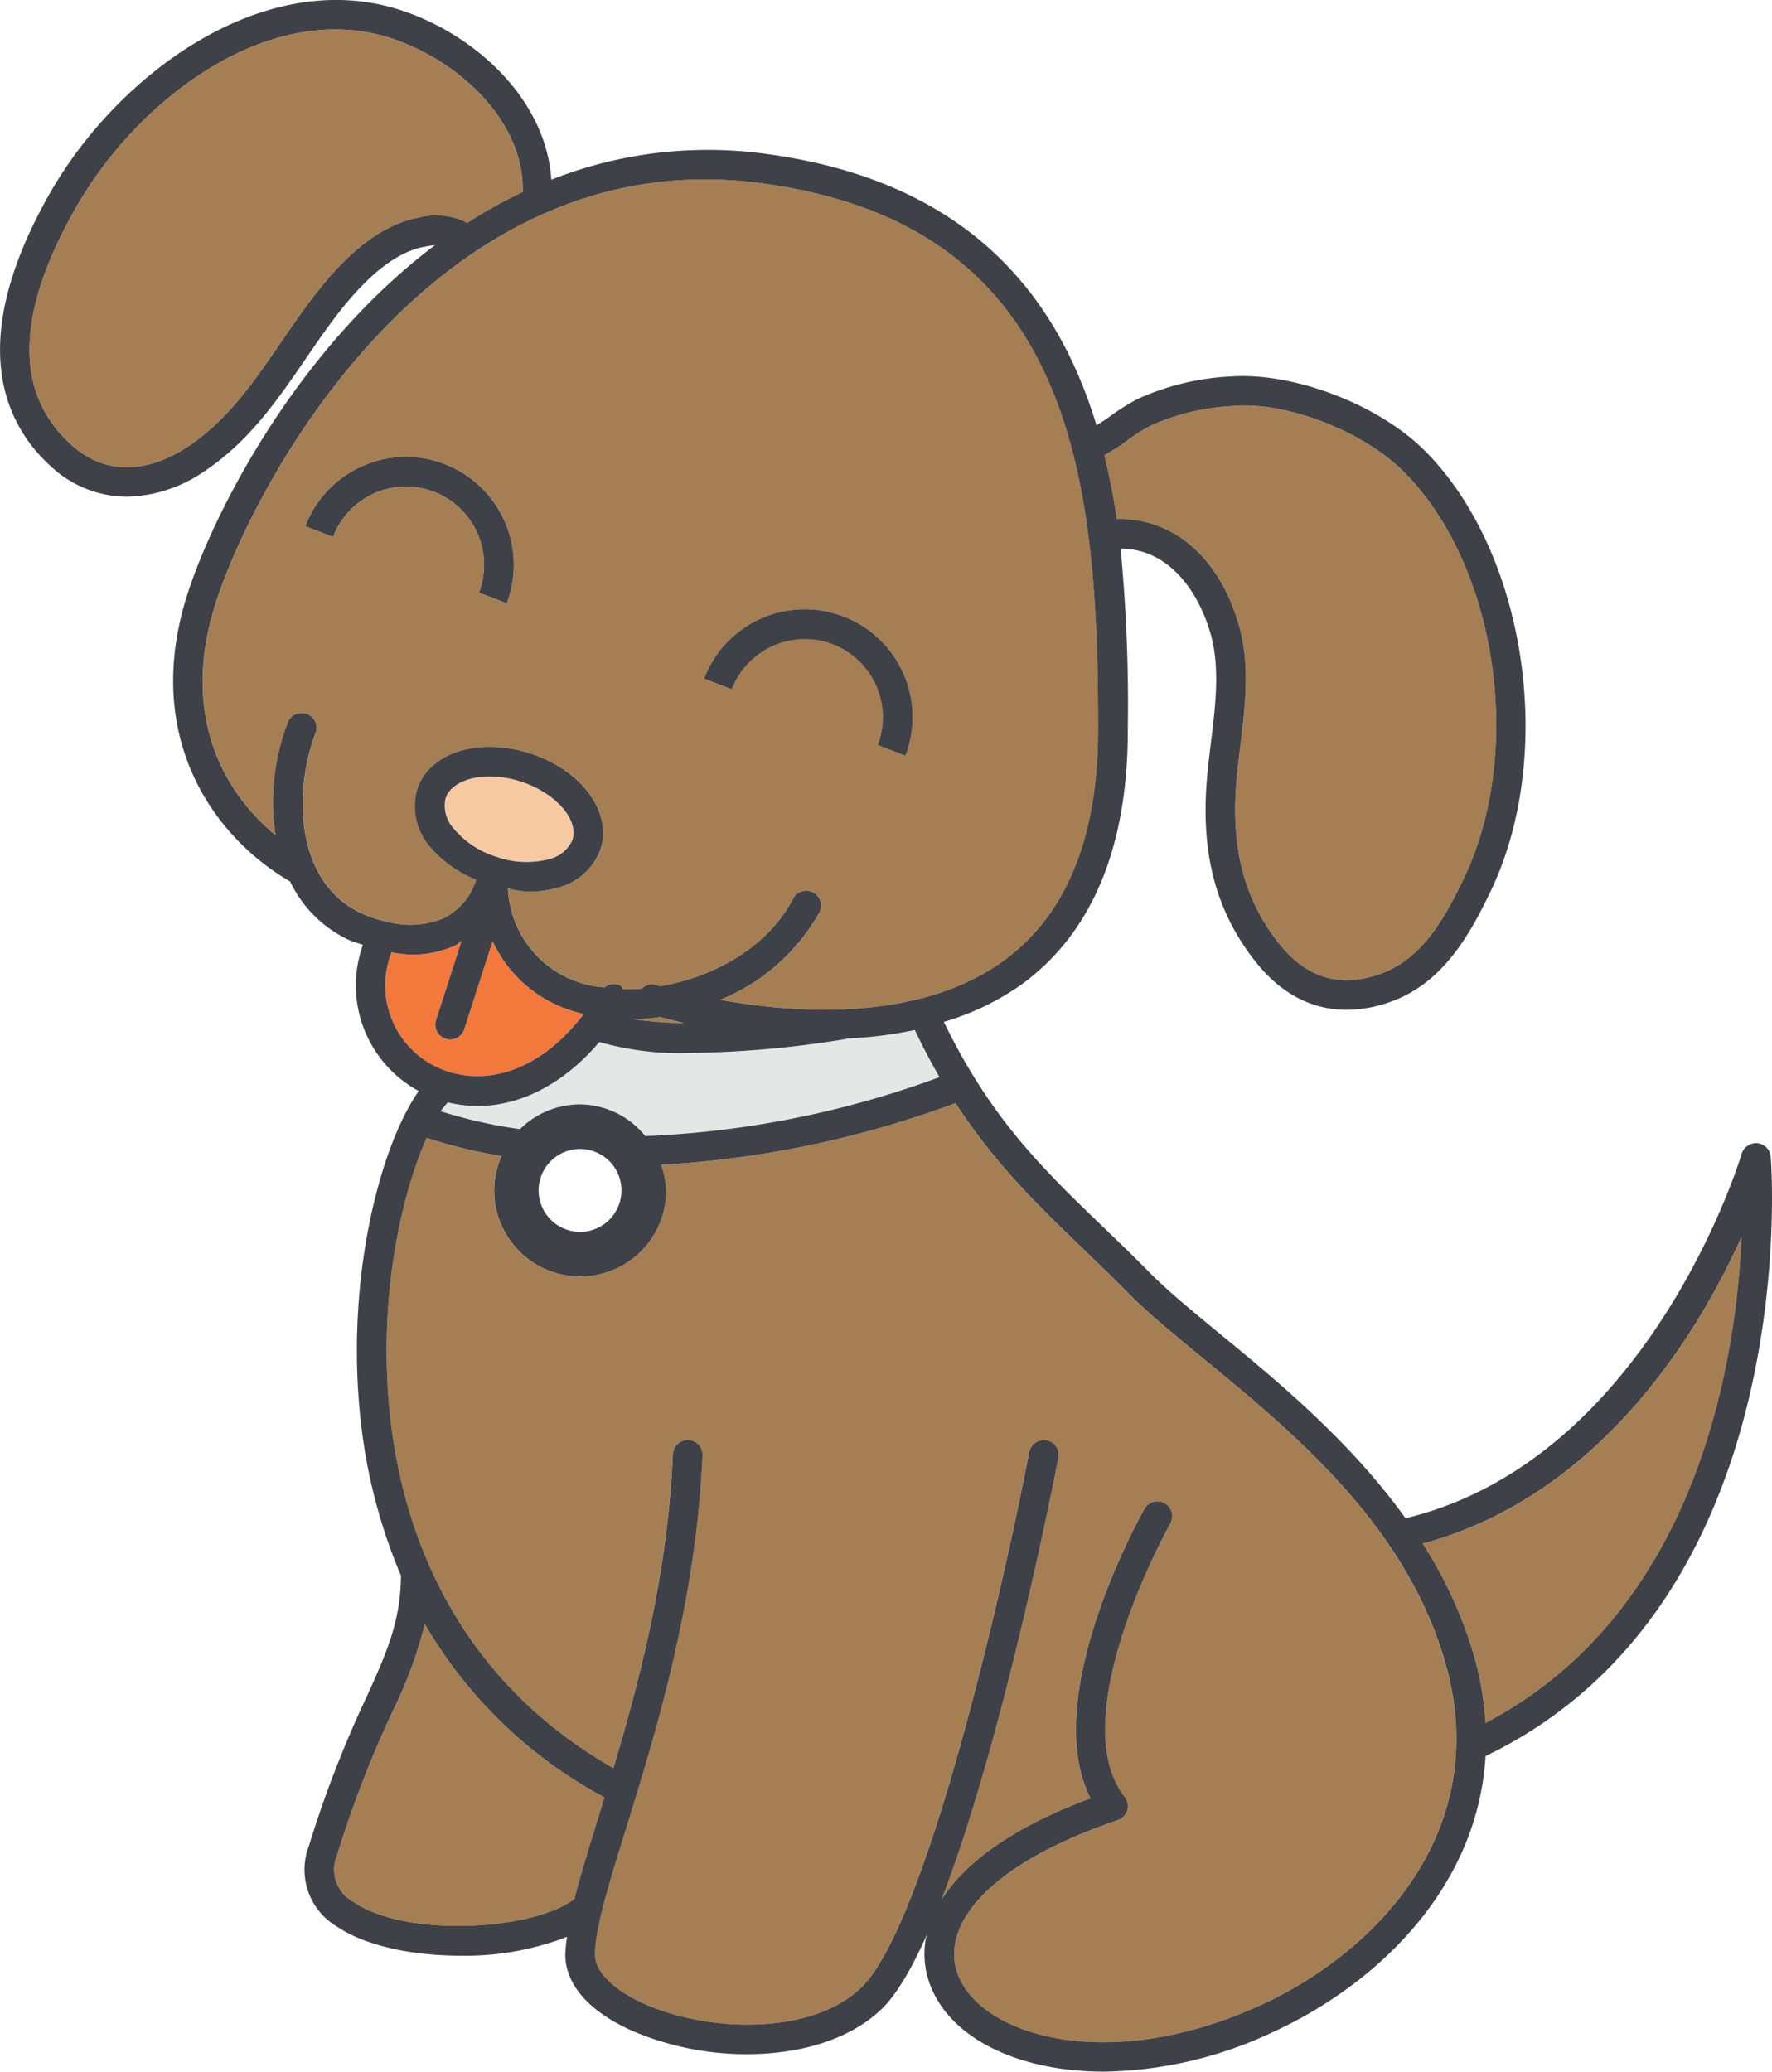 <svg xmlns="http://www.w3.org/2000/svg" height="208.355" width="178.285"><g fill="#a57f53"><path d="M39.084 3.766C27.06.042 13.868 9.873 7.57 20.992c-5.991 10.554-6.141 18.536-.45 23.707 4.451 4.053 9.316 1.865 11.816.2 3.96-2.634 6.563-6.426 9.32-10.444.907-1.324 1.816-2.654 2.779-3.944 2.421-3.25 6.2-7.68 11.024-8.606a6.8 6.8 0 014.947.52 48.653 48.653 0 015.584-3.109c.184-7.334-6.806-13.482-13.506-15.55z"/><path d="M39.042 92.714l.006.006a8.841 8.841 0 005.5-.329 6.387 6.387 0 003.372-3.914 11.711 11.711 0 01-4.606-3.279 6.2 6.2 0 01-1.33-5.815c1.214-3.7 6.22-5.3 11.387-3.608s8.274 5.919 7.063 9.629v.006a6.2 6.2 0 01-4.5 3.909 10.486 10.486 0 01-2.815.364 13.425 13.425 0 01-2.006-.328 10.453 10.453 0 008.548 9.8c.376.082.788.1 1.181.151a1.432 1.432 0 011.607-.179c.136.082.161.242.26.355.621.015 1.255-.01 1.895-.058a1.369 1.369 0 011.388-.379l.453.134c5.351-.9 10.8-3.875 13.365-8.8a1.493 1.493 0 012.646 1.385 20.213 20.213 0 01-9.986 8.788c7.541 1.352 20.046 2.277 28.584-3.98 6.306-4.616 9.48-12.5 9.439-23.405 0-25.463-2.63-50.664-34.031-54.758-31.912-4.2-50.256 28.795-54.621 41.845-3.686 11 .207 19.055 5.893 23.738a22.3 22.3 0 011.251-11.374 1.494 1.494 0 012.784 1.083c-2.185 5.624-2.2 14.964 4.6 18.132a13.246 13.246 0 002.644.876c.004.011.017.005.029.005zm45.8-30.722a10.86 10.86 0 016.258 14l-2.791-1.07a7.859 7.859 0 10-14.683-5.609l-2.791-1.07a10.864 10.864 0 0114.008-6.249zm-51.329-8l-2.791-1.07a10.786 10.786 0 015.706-6.028 10.656 10.656 0 018.3-.226 10.864 10.864 0 016.261 14l-2.791-1.07a7.858 7.858 0 10-14.682-5.609zM124.69 63.022c1.1 3.93.589 8.058.1 12.042-.161 1.317-.321 2.62-.418 3.889-.483 6.507.864 11.548 4.248 15.861 2.765 3.511 6.083 4.56 10.132 3.182 4.3-1.461 6.576-5.582 8.545-9.676 6.1-12.748 3.332-31.463-6.042-40.858-4.1-4.114-11.925-7.145-17.295-6.617a22.678 22.678 0 00-8.2 1.975 18.485 18.485 0 00-2.552 1.639c-.66.48-1.379.912-2.1 1.337a69.23 69.23 0 011.268 6.408c5.641-.149 10.385 3.881 12.314 10.818z"/></g><path d="M58.366 125.385a5.664 5.664 0 10-5.671-5.664 5.671 5.671 0 005.671 5.664z" fill="none" stroke="#3e4147" stroke-miterlimit="10" stroke-width="2.992"/><path d="M68.852 102.893a63.788 63.788 0 01-2.407-.6 22.108 22.108 0 01-2.7.214 36.131 36.131 0 005.107.386zM60.81 180.763a45.893 45.893 0 01-18.065-17.426 43.315 43.315 0 01-3.192 8.673 110.153 110.153 0 00-5.63 14.552 3.7 3.7 0 001.674 4.739c5.275 3.582 17.978 2.855 22.2-.311.593-2.321 1.418-5 2.354-8.028.204-.674.441-1.49.659-2.199zM143.146 155.246a43.051 43.051 0 015.1 11.052 31.894 31.894 0 011.221 6.979c21.214-11.132 25.192-36.116 25.765-48.886-4.405 9.791-14.294 26.041-32.086 30.855z" fill="#a57f53"/><path d="M55.119 86.441a3.443 3.443 0 002.473-1.954c.669-2.058-1.69-4.739-5.15-5.87a10.367 10.367 0 00-3.164-.522c-2.2 0-4 .81-4.458 2.222a3.43 3.43 0 00.837 3.031 9.841 9.841 0 009.463 3.093z" fill="#f7c9a1"/><path d="M121.034 136.614c-3.014-2.482-5.616-4.615-7.632-6.665a227.011 227.011 0 00-4.543-4.451c-4.484-4.31-8.785-8.484-12.734-14.551a100.993 100.993 0 01-29.63 6.2 8.406 8.406 0 01.522 2.581 8.653 8.653 0 11-17.306 0 8.565 8.565 0 01.741-3.455 50.557 50.557 0 01-7.535-1.829c-2.6 5.829-5.012 16.559-3.623 28.442 1.29 11.008 6.344 25.779 22.406 34.937 2.634-8.783 5.48-19.614 5.988-31.563a1.5 1.5 0 011.492-1.433.177.177 0 01.061.007 1.488 1.488 0 011.431 1.549c-.628 14.737-4.7 27.877-7.674 37.47-1.756 5.658-3.141 10.129-3.141 12.728 0 1.756 1.937 3.641 5.177 5.047 6.529 2.812 16.609 2.99 21.537-1.659 6.648-6.254 14.5-41.05 16.969-53.928a1.514 1.514 0 011.748-1.187 1.5 1.5 0 011.188 1.749c-.283 1.47-5.459 28.2-11.765 44.462 2.491-3.947 7.634-7.461 15-10.2-5.182-10.135 4.979-28.315 5.438-29.124a1.493 1.493 0 012.6 1.468c-.109.192-10.876 19.455-4.6 27.519a1.5 1.5 0 01.25 1.351 1.485 1.485 0 01-.953.981c-9.635 3.257-15.6 7.817-16.376 12.515-.394 2.386.684 4.69 3.035 6.487 5 3.827 15.491 5.178 27.67-.377 11.655-5.315 23.519-17.549 18.594-34.549-3.985-13.813-15.269-23.077-24.335-30.522z" fill="#a57f53"/><path d="M58.74 101.975a13.091 13.091 0 01-9.181-7.316l-2.852 8.851a1.491 1.491 0 01-1.419 1.035 1.514 1.514 0 01-.456-.075 1.493 1.493 0 01-.964-1.879l2.569-7.976c-.247.14-.406.383-.669.5a10.742 10.742 0 01-4.4.9 13.609 13.609 0 01-1.975-.235 9.077 9.077 0 004.2 11.372c3.861 2.02 9.904 1.662 15.147-5.177z" fill="#f3783c"/><path d="M85.176 104.483a102.688 102.688 0 01-15.674 1.413 29.171 29.171 0 01-9.2-1.1c-3.851 4.515-8.252 6.436-12.259 6.436a12.532 12.532 0 01-2.981-.366 7.047 7.047 0 00-.729.894 49.027 49.027 0 007.979 1.8 8.613 8.613 0 016.052-2.493 8.515 8.515 0 016.554 3.188 96.817 96.817 0 0029.609-5.927 65.391 65.391 0 01-2.492-4.741 40.982 40.982 0 01-6.867.86z" fill="#e5e6e6"/><path d="M43.66 49.451A7.874 7.874 0 0148.196 59.6l2.791 1.07a10.864 10.864 0 00-6.261-14 10.656 10.656 0 00-8.3.226 10.786 10.786 0 00-5.706 6.028l2.791 1.07a7.85 7.85 0 0110.146-4.54zM83.774 64.778a7.873 7.873 0 014.536 10.149l2.791 1.07a10.848 10.848 0 00-20.265-7.749l2.791 1.07a7.882 7.882 0 0110.147-4.54z" fill="#3e4147"/><path d="M178.155 116.326a1.5 1.5 0 00-1.344-1.357 1.524 1.524 0 00-1.578 1.069c-.088.312-9.3 30.755-33.817 36.653-5.487-7.645-12.672-13.613-18.484-18.391-2.949-2.421-5.493-4.512-7.4-6.453-1.56-1.584-3.1-3.058-4.6-4.505-6.037-5.8-11.287-10.906-15.969-20.572a26.531 26.531 0 007.843-3.78c7.125-5.211 10.715-13.907 10.667-25.825a163.652 163.652 0 00-.729-17.991c4.833 0 7.866 4.3 9.078 8.644.936 3.36.466 7.187.01 10.883-.168 1.365-.332 2.715-.432 4.032-.545 7.29 1 12.988 4.876 17.926 2.555 3.25 5.688 4.9 9.207 4.9a13.216 13.216 0 004.233-.741c5.4-1.837 8.134-6.747 10.273-11.212 6.6-13.784 3.566-34.048-6.618-44.259-4.721-4.725-13.345-7.968-19.657-7.481a25.493 25.493 0 00-9.258 2.263 21.223 21.223 0 00-2.993 1.906c-.395.287-.762.482-1.141.737-3.981-13.112-13-24.651-33.48-27.324a42.857 42.857 0 00-21.37 2.623C54.928 9.802 47.513 3.237 39.965.91 26.471-3.235 11.857 7.391 4.976 19.51c-8.433 14.867-4.578 23.1.14 27.389a11.231 11.231 0 007.66 3.052 14.18 14.18 0 007.817-2.579c4.443-2.949 7.335-7.166 10.129-11.239.885-1.29 1.772-2.586 2.713-3.848 3.332-4.471 6.339-6.9 9.191-7.454a11.2 11.2 0 011.142-.177c-13.679 10.3-21.971 26.312-24.763 34.65-4.876 14.557 2.361 24.82 10.184 29.345a12.382 12.382 0 005.915 5.883c.469.219.941.323 1.413.493a12.071 12.071 0 005.614 14.7c-3.853 5.461-7.487 19.021-5.8 33.492a55.048 55.048 0 004.012 15.247c-.051 4.646-1.424 7.721-3.508 12.3a112.4 112.4 0 00-5.75 14.867 6.643 6.643 0 002.836 8.133c2.9 1.961 7.66 2.921 12.443 2.921a28.516 28.516 0 0010.688-1.9 15.01 15.01 0 00-.175 1.775c0 3.079 2.476 5.843 6.978 7.783a29.2 29.2 0 0011.309 2.243c5.112 0 10.146-1.344 13.454-4.458 1.573-1.48 3.146-4.2 4.673-7.633-.044.194-.128.382-.161.577-.571 3.477.947 6.885 4.166 9.347 3.073 2.352 7.888 3.922 13.761 3.922a41.1 41.1 0 0016.969-3.956c10.267-4.677 20.648-14.339 21.438-27.776 32.24-15.514 28.731-59.834 28.691-60.283zm-83.626-8a96.817 96.817 0 01-29.609 5.927 8.515 8.515 0 00-6.554-3.188 8.613 8.613 0 00-6.052 2.493 49.027 49.027 0 01-7.979-1.8 7.047 7.047 0 01.729-.894 12.532 12.532 0 002.981.366c4.007 0 8.408-1.921 12.259-6.436a29.171 29.171 0 009.2 1.1 102.688 102.688 0 0015.674-1.413l-.007-.036a40.982 40.982 0 006.867-.86 66.64 66.64 0 002.491 4.743zm-36.163 5.729a5.664 5.664 0 11-5.671 5.664 5.671 5.671 0 015.671-5.662zm8.079-11.766c.624.172 1.419.374 2.407.6a36.131 36.131 0 01-5.111-.388 22.108 22.108 0 002.704-.21zm46.761-57.832a18.485 18.485 0 012.552-1.639 22.678 22.678 0 018.2-1.975c5.37-.528 13.194 2.5 17.295 6.617 9.374 9.4 12.139 28.11 6.042 40.858-1.969 4.094-4.244 8.215-8.545 9.676-4.049 1.378-7.367.329-10.132-3.182-3.384-4.313-4.731-9.354-4.248-15.861.1-1.269.257-2.572.418-3.889.49-3.984 1-8.112-.1-12.042-1.929-6.937-6.673-10.967-12.312-10.818a68.902 68.902 0 00-1.268-6.408c.719-.423 1.438-.855 2.098-1.335zM42.06 21.902c-4.824.926-8.6 5.356-11.024 8.606-.963 1.29-1.872 2.62-2.779 3.944-2.758 4.018-5.36 7.81-9.32 10.444-2.5 1.666-7.365 3.854-11.816-.2-5.69-5.171-5.541-13.153.45-23.707C13.871 9.87 27.06.039 39.085 3.763c6.7 2.068 13.691 8.216 13.508 15.549a48.653 48.653 0 00-5.584 3.109 6.8 6.8 0 00-4.95-.517zm-10.3 51.8a1.494 1.494 0 00-2.784-1.083 22.3 22.3 0 00-1.251 11.374c-5.686-4.683-9.578-12.737-5.893-23.738 4.365-13.05 22.709-46.046 54.621-41.845 31.4 4.094 34.031 29.295 34.031 54.758.041 10.91-3.134 18.789-9.439 23.405-8.538 6.257-21.043 5.332-28.584 3.98a20.213 20.213 0 009.986-8.788 1.493 1.493 0 00-2.646-1.385c-2.566 4.927-8.015 7.9-13.365 8.8a32.8 32.8 0 01-.453-.134 1.369 1.369 0 00-1.388.379c-.64.048-1.273.073-1.895.058-.1-.113-.124-.273-.26-.355a1.432 1.432 0 00-1.607.179c-.393-.054-.8-.069-1.181-.151a10.453 10.453 0 01-8.548-9.8 13.425 13.425 0 002.006.328 10.486 10.486 0 002.815-.364 6.2 6.2 0 004.5-3.909v-.006c1.211-3.71-1.893-7.942-7.063-9.629s-10.173-.1-11.387 3.608a6.2 6.2 0 001.33 5.815 11.711 11.711 0 004.606 3.279 6.387 6.387 0 01-3.372 3.914 8.841 8.841 0 01-5.5.329l-.006-.006c-.012-.006-.024 0-.038 0a13.246 13.246 0 01-2.644-.876c-6.794-3.169-6.776-12.509-4.592-18.133zm18.21 12.474a9.166 9.166 0 01-4.313-2.832 3.43 3.43 0 01-.837-3.031c.46-1.412 2.256-2.222 4.458-2.222a10.367 10.367 0 013.164.522c3.46 1.131 5.819 3.812 5.15 5.87a3.443 3.443 0 01-2.473 1.954 9.164 9.164 0 01-5.15-.257zm-10.574 9.6a13.609 13.609 0 001.975.235 10.742 10.742 0 004.4-.9c.263-.118.422-.361.669-.5l-2.569 7.976a1.493 1.493 0 00.964 1.879 1.514 1.514 0 00.456.075 1.491 1.491 0 001.419-1.035l2.852-8.851a13.091 13.091 0 009.181 7.316c-5.243 6.841-11.286 7.2-15.145 5.176a9.077 9.077 0 01-4.203-11.368zm-3.8 95.522a3.7 3.7 0 01-1.674-4.739 110.153 110.153 0 015.63-14.552 43.315 43.315 0 003.192-8.673 45.893 45.893 0 0018.065 17.426c-.218.709-.455 1.525-.664 2.2-.937 3.023-1.762 5.707-2.354 8.028-4.217 3.168-16.919 3.895-22.195.313zm91.185 10.382c-12.179 5.555-22.675 4.2-27.67.377-2.352-1.8-3.429-4.1-3.035-6.487.772-4.7 6.741-9.258 16.376-12.515a1.485 1.485 0 00.953-.981 1.5 1.5 0 00-.25-1.351c-6.278-8.064 4.488-27.327 4.6-27.519a1.493 1.493 0 00-2.6-1.468c-.459.809-10.619 18.989-5.437 29.124-7.371 2.734-12.514 6.248-15 10.2 6.306-16.261 11.481-42.992 11.765-44.462a1.5 1.5 0 00-1.187-1.749 1.514 1.514 0 00-1.748 1.187c-2.466 12.878-10.32 47.674-16.969 53.928-4.928 4.649-15.008 4.471-21.537 1.659-3.24-1.406-5.177-3.291-5.177-5.047 0-2.6 1.385-7.07 3.141-12.728 2.973-9.593 7.046-22.733 7.674-37.47a1.488 1.488 0 00-1.431-1.549.177.177 0 00-.061-.007 1.5 1.5 0 00-1.492 1.433c-.508 11.949-3.354 22.78-5.988 31.563-16.062-9.158-21.116-23.929-22.406-34.937-1.389-11.883 1.023-22.613 3.623-28.442a50.557 50.557 0 007.535 1.829 8.565 8.565 0 00-.741 3.455 8.653 8.653 0 1017.306 0 8.406 8.406 0 00-.522-2.581 100.993 100.993 0 0029.63-6.2c3.949 6.067 8.25 10.241 12.734 14.551 1.484 1.426 3 2.887 4.543 4.451 2.016 2.05 4.618 4.183 7.632 6.665 9.066 7.448 20.348 16.712 24.341 30.523 4.916 17.002-6.947 29.236-18.599 34.551zm22.682-28.406a31.894 31.894 0 00-1.221-6.979 43.051 43.051 0 00-5.1-11.052c17.792-4.814 27.681-21.064 32.081-30.855-.568 12.773-4.547 37.757-25.76 48.889z" fill="#3e4147"/></svg>
